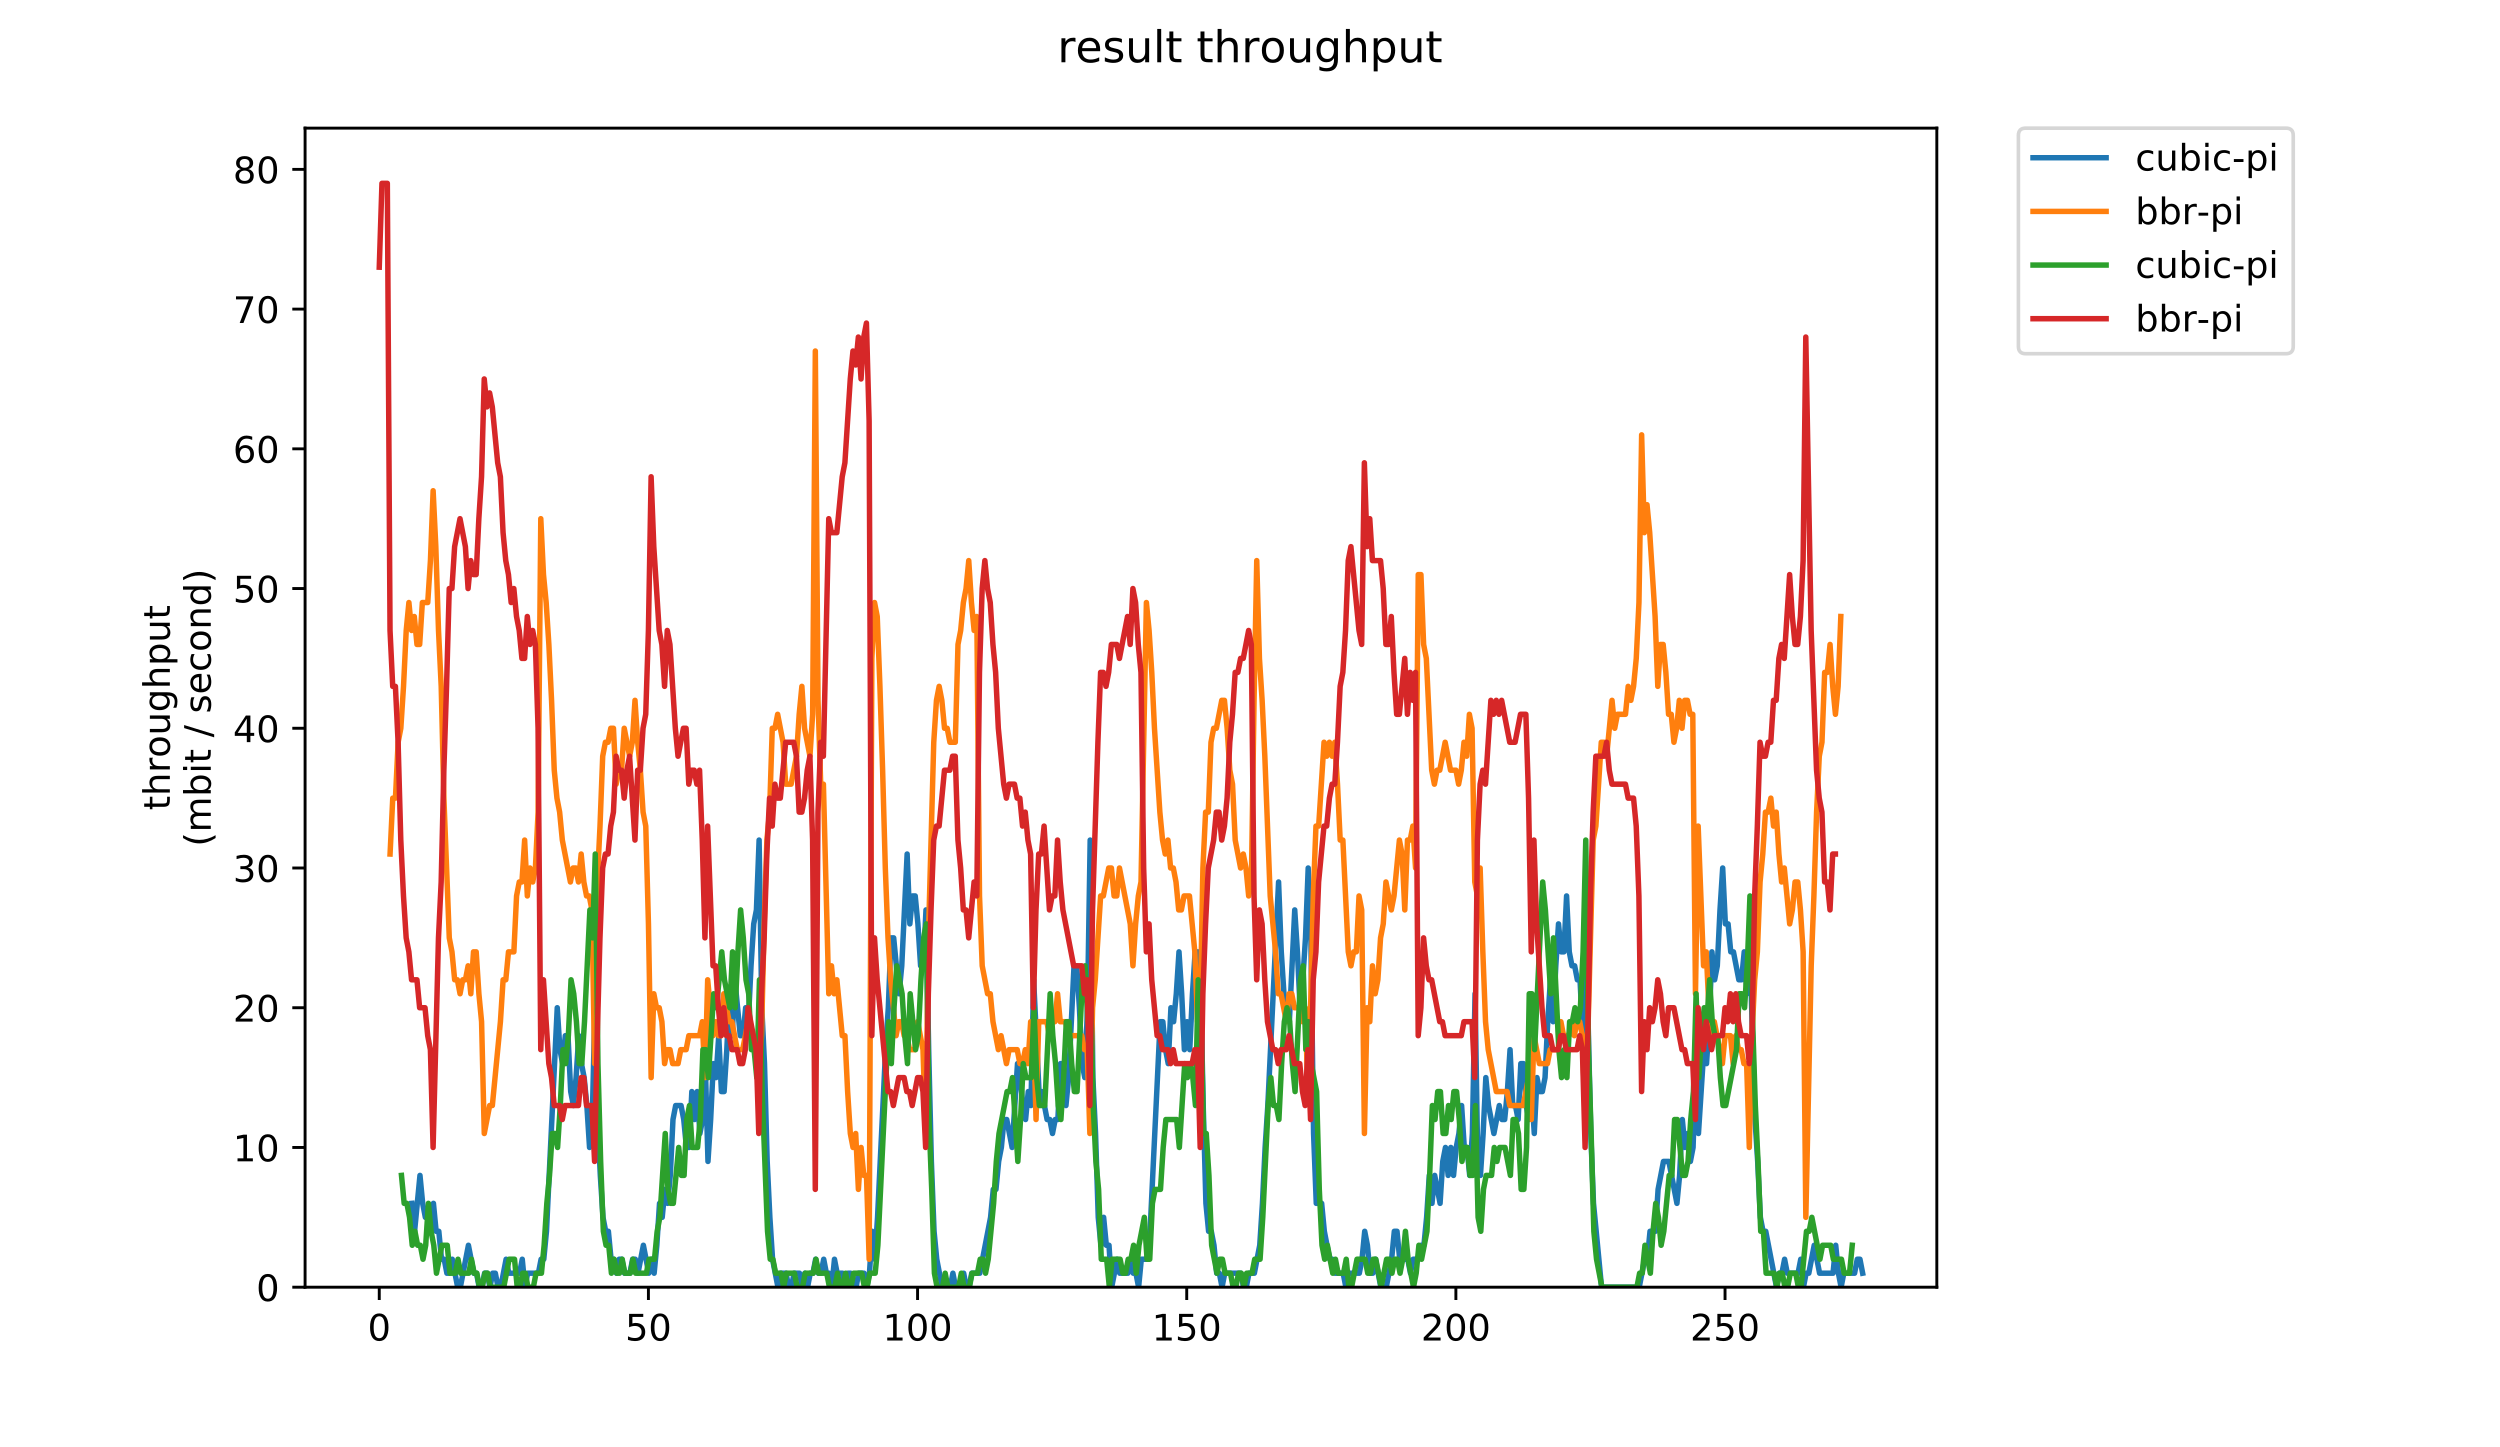<?xml version="1.0" encoding="utf-8" standalone="no"?>
<!DOCTYPE svg PUBLIC "-//W3C//DTD SVG 1.1//EN"
  "http://www.w3.org/Graphics/SVG/1.1/DTD/svg11.dtd">
<!-- Created with matplotlib (https://matplotlib.org/) -->
<svg height="396pt" version="1.1" viewBox="0 0 684 396" width="684pt" xmlns="http://www.w3.org/2000/svg" xmlns:xlink="http://www.w3.org/1999/xlink">
 <defs>
  <style type="text/css">
*{stroke-linecap:butt;stroke-linejoin:round;}
  </style>
 </defs>
 <g id="figure_1">
  <g id="patch_1">
   <path d="M 0 396 
L 684 396 
L 684 0 
L 0 0 
z
" style="fill:#ffffff;"/>
  </g>
  <g id="axes_1">
   <g id="patch_2">
    <path d="M 83.472 352.174 
L 529.913 352.174 
L 529.913 35.062 
L 83.472 35.062 
z
" style="fill:#ffffff;"/>
   </g>
   <g id="matplotlib.axis_1">
    <g id="xtick_1">
     <g id="line2d_1">
      <defs>
       <path d="M 0 0 
L 0 3.5 
" id="me13849724e" style="stroke:#000000;stroke-width:0.8;"/>
      </defs>
      <g>
       <use style="stroke:#000000;stroke-width:0.8;" x="103.765" xlink:href="#me13849724e" y="352.174"/>
      </g>
     </g>
     <g id="text_1">
      <!-- 0 -->
      <defs>
       <path d="M 31.781 66.406 
Q 24.172 66.406 20.328 58.906 
Q 16.5 51.422 16.5 36.375 
Q 16.5 21.391 20.328 13.891 
Q 24.172 6.391 31.781 6.391 
Q 39.453 6.391 43.281 13.891 
Q 47.125 21.391 47.125 36.375 
Q 47.125 51.422 43.281 58.906 
Q 39.453 66.406 31.781 66.406 
z
M 31.781 74.219 
Q 44.047 74.219 50.516 64.516 
Q 56.984 54.828 56.984 36.375 
Q 56.984 17.969 50.516 8.266 
Q 44.047 -1.422 31.781 -1.422 
Q 19.531 -1.422 13.062 8.266 
Q 6.594 17.969 6.594 36.375 
Q 6.594 54.828 13.062 64.516 
Q 19.531 74.219 31.781 74.219 
z
" id="DejaVuSans-48"/>
      </defs>
      <g transform="translate(100.584 366.773)scale(0.1 -0.1)">
       <use xlink:href="#DejaVuSans-48"/>
      </g>
     </g>
    </g>
    <g id="xtick_2">
     <g id="line2d_2">
      <g>
       <use style="stroke:#000000;stroke-width:0.8;" x="177.406" xlink:href="#me13849724e" y="352.174"/>
      </g>
     </g>
     <g id="text_2">
      <!-- 50 -->
      <defs>
       <path d="M 10.797 72.906 
L 49.516 72.906 
L 49.516 64.594 
L 19.828 64.594 
L 19.828 46.734 
Q 21.969 47.469 24.109 47.828 
Q 26.266 48.188 28.422 48.188 
Q 40.625 48.188 47.75 41.5 
Q 54.891 34.812 54.891 23.391 
Q 54.891 11.625 47.562 5.094 
Q 40.234 -1.422 26.906 -1.422 
Q 22.312 -1.422 17.547 -0.641 
Q 12.797 0.141 7.719 1.703 
L 7.719 11.625 
Q 12.109 9.234 16.797 8.062 
Q 21.484 6.891 26.703 6.891 
Q 35.156 6.891 40.078 11.328 
Q 45.016 15.766 45.016 23.391 
Q 45.016 31 40.078 35.438 
Q 35.156 39.891 26.703 39.891 
Q 22.75 39.891 18.812 39.016 
Q 14.891 38.141 10.797 36.281 
z
" id="DejaVuSans-53"/>
      </defs>
      <g transform="translate(171.044 366.773)scale(0.1 -0.1)">
       <use xlink:href="#DejaVuSans-53"/>
       <use x="63.623" xlink:href="#DejaVuSans-48"/>
      </g>
     </g>
    </g>
    <g id="xtick_3">
     <g id="line2d_3">
      <g>
       <use style="stroke:#000000;stroke-width:0.8;" x="251.047" xlink:href="#me13849724e" y="352.174"/>
      </g>
     </g>
     <g id="text_3">
      <!-- 100 -->
      <defs>
       <path d="M 12.406 8.297 
L 28.516 8.297 
L 28.516 63.922 
L 10.984 60.406 
L 10.984 69.391 
L 28.422 72.906 
L 38.281 72.906 
L 38.281 8.297 
L 54.391 8.297 
L 54.391 0 
L 12.406 0 
z
" id="DejaVuSans-49"/>
      </defs>
      <g transform="translate(241.504 366.773)scale(0.1 -0.1)">
       <use xlink:href="#DejaVuSans-49"/>
       <use x="63.623" xlink:href="#DejaVuSans-48"/>
       <use x="127.246" xlink:href="#DejaVuSans-48"/>
      </g>
     </g>
    </g>
    <g id="xtick_4">
     <g id="line2d_4">
      <g>
       <use style="stroke:#000000;stroke-width:0.8;" x="324.688" xlink:href="#me13849724e" y="352.174"/>
      </g>
     </g>
     <g id="text_4">
      <!-- 150 -->
      <g transform="translate(315.145 366.773)scale(0.1 -0.1)">
       <use xlink:href="#DejaVuSans-49"/>
       <use x="63.623" xlink:href="#DejaVuSans-53"/>
       <use x="127.246" xlink:href="#DejaVuSans-48"/>
      </g>
     </g>
    </g>
    <g id="xtick_5">
     <g id="line2d_5">
      <g>
       <use style="stroke:#000000;stroke-width:0.8;" x="398.329" xlink:href="#me13849724e" y="352.174"/>
      </g>
     </g>
     <g id="text_5">
      <!-- 200 -->
      <defs>
       <path d="M 19.188 8.297 
L 53.609 8.297 
L 53.609 0 
L 7.328 0 
L 7.328 8.297 
Q 12.938 14.109 22.625 23.891 
Q 32.328 33.688 34.812 36.531 
Q 39.547 41.844 41.422 45.531 
Q 43.312 49.219 43.312 52.781 
Q 43.312 58.594 39.234 62.25 
Q 35.156 65.922 28.609 65.922 
Q 23.969 65.922 18.812 64.312 
Q 13.672 62.703 7.812 59.422 
L 7.812 69.391 
Q 13.766 71.781 18.938 73 
Q 24.125 74.219 28.422 74.219 
Q 39.75 74.219 46.484 68.547 
Q 53.219 62.891 53.219 53.422 
Q 53.219 48.922 51.531 44.891 
Q 49.859 40.875 45.406 35.406 
Q 44.188 33.984 37.641 27.219 
Q 31.109 20.453 19.188 8.297 
z
" id="DejaVuSans-50"/>
      </defs>
      <g transform="translate(388.786 366.773)scale(0.1 -0.1)">
       <use xlink:href="#DejaVuSans-50"/>
       <use x="63.623" xlink:href="#DejaVuSans-48"/>
       <use x="127.246" xlink:href="#DejaVuSans-48"/>
      </g>
     </g>
    </g>
    <g id="xtick_6">
     <g id="line2d_6">
      <g>
       <use style="stroke:#000000;stroke-width:0.8;" x="471.97" xlink:href="#me13849724e" y="352.174"/>
      </g>
     </g>
     <g id="text_6">
      <!-- 250 -->
      <g transform="translate(462.427 366.773)scale(0.1 -0.1)">
       <use xlink:href="#DejaVuSans-50"/>
       <use x="63.623" xlink:href="#DejaVuSans-53"/>
       <use x="127.246" xlink:href="#DejaVuSans-48"/>
      </g>
     </g>
    </g>
   </g>
   <g id="matplotlib.axis_2">
    <g id="ytick_1">
     <g id="line2d_7">
      <defs>
       <path d="M 0 0 
L -3.5 0 
" id="md9b25d34d6" style="stroke:#000000;stroke-width:0.8;"/>
      </defs>
      <g>
       <use style="stroke:#000000;stroke-width:0.8;" x="83.472" xlink:href="#md9b25d34d6" y="352.174"/>
      </g>
     </g>
     <g id="text_7">
      <!-- 0 -->
      <g transform="translate(70.11 355.973)scale(0.1 -0.1)">
       <use xlink:href="#DejaVuSans-48"/>
      </g>
     </g>
    </g>
    <g id="ytick_2">
     <g id="line2d_8">
      <g>
       <use style="stroke:#000000;stroke-width:0.8;" x="83.472" xlink:href="#md9b25d34d6" y="313.945"/>
      </g>
     </g>
     <g id="text_8">
      <!-- 10 -->
      <g transform="translate(63.747 317.744)scale(0.1 -0.1)">
       <use xlink:href="#DejaVuSans-49"/>
       <use x="63.623" xlink:href="#DejaVuSans-48"/>
      </g>
     </g>
    </g>
    <g id="ytick_3">
     <g id="line2d_9">
      <g>
       <use style="stroke:#000000;stroke-width:0.8;" x="83.472" xlink:href="#md9b25d34d6" y="275.716"/>
      </g>
     </g>
     <g id="text_9">
      <!-- 20 -->
      <g transform="translate(63.747 279.515)scale(0.1 -0.1)">
       <use xlink:href="#DejaVuSans-50"/>
       <use x="63.623" xlink:href="#DejaVuSans-48"/>
      </g>
     </g>
    </g>
    <g id="ytick_4">
     <g id="line2d_10">
      <g>
       <use style="stroke:#000000;stroke-width:0.8;" x="83.472" xlink:href="#md9b25d34d6" y="237.486"/>
      </g>
     </g>
     <g id="text_10">
      <!-- 30 -->
      <defs>
       <path d="M 40.578 39.312 
Q 47.656 37.797 51.625 33 
Q 55.609 28.219 55.609 21.188 
Q 55.609 10.406 48.188 4.484 
Q 40.766 -1.422 27.094 -1.422 
Q 22.516 -1.422 17.656 -0.516 
Q 12.797 0.391 7.625 2.203 
L 7.625 11.719 
Q 11.719 9.328 16.594 8.109 
Q 21.484 6.891 26.812 6.891 
Q 36.078 6.891 40.938 10.547 
Q 45.797 14.203 45.797 21.188 
Q 45.797 27.641 41.281 31.266 
Q 36.766 34.906 28.719 34.906 
L 20.219 34.906 
L 20.219 43.016 
L 29.109 43.016 
Q 36.375 43.016 40.234 45.922 
Q 44.094 48.828 44.094 54.297 
Q 44.094 59.906 40.109 62.906 
Q 36.141 65.922 28.719 65.922 
Q 24.656 65.922 20.016 65.031 
Q 15.375 64.156 9.812 62.312 
L 9.812 71.094 
Q 15.438 72.656 20.344 73.438 
Q 25.25 74.219 29.594 74.219 
Q 40.828 74.219 47.359 69.109 
Q 53.906 64.016 53.906 55.328 
Q 53.906 49.266 50.438 45.094 
Q 46.969 40.922 40.578 39.312 
z
" id="DejaVuSans-51"/>
      </defs>
      <g transform="translate(63.747 241.286)scale(0.1 -0.1)">
       <use xlink:href="#DejaVuSans-51"/>
       <use x="63.623" xlink:href="#DejaVuSans-48"/>
      </g>
     </g>
    </g>
    <g id="ytick_5">
     <g id="line2d_11">
      <g>
       <use style="stroke:#000000;stroke-width:0.8;" x="83.472" xlink:href="#md9b25d34d6" y="199.257"/>
      </g>
     </g>
     <g id="text_11">
      <!-- 40 -->
      <defs>
       <path d="M 37.797 64.312 
L 12.891 25.391 
L 37.797 25.391 
z
M 35.203 72.906 
L 47.609 72.906 
L 47.609 25.391 
L 58.016 25.391 
L 58.016 17.188 
L 47.609 17.188 
L 47.609 0 
L 37.797 0 
L 37.797 17.188 
L 4.891 17.188 
L 4.891 26.703 
z
" id="DejaVuSans-52"/>
      </defs>
      <g transform="translate(63.747 203.056)scale(0.1 -0.1)">
       <use xlink:href="#DejaVuSans-52"/>
       <use x="63.623" xlink:href="#DejaVuSans-48"/>
      </g>
     </g>
    </g>
    <g id="ytick_6">
     <g id="line2d_12">
      <g>
       <use style="stroke:#000000;stroke-width:0.8;" x="83.472" xlink:href="#md9b25d34d6" y="161.028"/>
      </g>
     </g>
     <g id="text_12">
      <!-- 50 -->
      <g transform="translate(63.747 164.827)scale(0.1 -0.1)">
       <use xlink:href="#DejaVuSans-53"/>
       <use x="63.623" xlink:href="#DejaVuSans-48"/>
      </g>
     </g>
    </g>
    <g id="ytick_7">
     <g id="line2d_13">
      <g>
       <use style="stroke:#000000;stroke-width:0.8;" x="83.472" xlink:href="#md9b25d34d6" y="122.799"/>
      </g>
     </g>
     <g id="text_13">
      <!-- 60 -->
      <defs>
       <path d="M 33.016 40.375 
Q 26.375 40.375 22.484 35.828 
Q 18.609 31.297 18.609 23.391 
Q 18.609 15.531 22.484 10.953 
Q 26.375 6.391 33.016 6.391 
Q 39.656 6.391 43.531 10.953 
Q 47.406 15.531 47.406 23.391 
Q 47.406 31.297 43.531 35.828 
Q 39.656 40.375 33.016 40.375 
z
M 52.594 71.297 
L 52.594 62.312 
Q 48.875 64.062 45.094 64.984 
Q 41.312 65.922 37.594 65.922 
Q 27.828 65.922 22.672 59.328 
Q 17.531 52.734 16.797 39.406 
Q 19.672 43.656 24.016 45.922 
Q 28.375 48.188 33.594 48.188 
Q 44.578 48.188 50.953 41.516 
Q 57.328 34.859 57.328 23.391 
Q 57.328 12.156 50.688 5.359 
Q 44.047 -1.422 33.016 -1.422 
Q 20.359 -1.422 13.672 8.266 
Q 6.984 17.969 6.984 36.375 
Q 6.984 53.656 15.188 63.938 
Q 23.391 74.219 37.203 74.219 
Q 40.922 74.219 44.703 73.484 
Q 48.484 72.75 52.594 71.297 
z
" id="DejaVuSans-54"/>
      </defs>
      <g transform="translate(63.747 126.598)scale(0.1 -0.1)">
       <use xlink:href="#DejaVuSans-54"/>
       <use x="63.623" xlink:href="#DejaVuSans-48"/>
      </g>
     </g>
    </g>
    <g id="ytick_8">
     <g id="line2d_14">
      <g>
       <use style="stroke:#000000;stroke-width:0.8;" x="83.472" xlink:href="#md9b25d34d6" y="84.569"/>
      </g>
     </g>
     <g id="text_14">
      <!-- 70 -->
      <defs>
       <path d="M 8.203 72.906 
L 55.078 72.906 
L 55.078 68.703 
L 28.609 0 
L 18.312 0 
L 43.219 64.594 
L 8.203 64.594 
z
" id="DejaVuSans-55"/>
      </defs>
      <g transform="translate(63.747 88.369)scale(0.1 -0.1)">
       <use xlink:href="#DejaVuSans-55"/>
       <use x="63.623" xlink:href="#DejaVuSans-48"/>
      </g>
     </g>
    </g>
    <g id="ytick_9">
     <g id="line2d_15">
      <g>
       <use style="stroke:#000000;stroke-width:0.8;" x="83.472" xlink:href="#md9b25d34d6" y="46.34"/>
      </g>
     </g>
     <g id="text_15">
      <!-- 80 -->
      <defs>
       <path d="M 31.781 34.625 
Q 24.75 34.625 20.719 30.859 
Q 16.703 27.094 16.703 20.516 
Q 16.703 13.922 20.719 10.156 
Q 24.75 6.391 31.781 6.391 
Q 38.812 6.391 42.859 10.172 
Q 46.922 13.969 46.922 20.516 
Q 46.922 27.094 42.891 30.859 
Q 38.875 34.625 31.781 34.625 
z
M 21.922 38.812 
Q 15.578 40.375 12.031 44.719 
Q 8.5 49.078 8.5 55.328 
Q 8.5 64.062 14.719 69.141 
Q 20.953 74.219 31.781 74.219 
Q 42.672 74.219 48.875 69.141 
Q 55.078 64.062 55.078 55.328 
Q 55.078 49.078 51.531 44.719 
Q 48 40.375 41.703 38.812 
Q 48.828 37.156 52.797 32.312 
Q 56.781 27.484 56.781 20.516 
Q 56.781 9.906 50.312 4.234 
Q 43.844 -1.422 31.781 -1.422 
Q 19.734 -1.422 13.25 4.234 
Q 6.781 9.906 6.781 20.516 
Q 6.781 27.484 10.781 32.312 
Q 14.797 37.156 21.922 38.812 
z
M 18.312 54.391 
Q 18.312 48.734 21.844 45.562 
Q 25.391 42.391 31.781 42.391 
Q 38.141 42.391 41.719 45.562 
Q 45.312 48.734 45.312 54.391 
Q 45.312 60.062 41.719 63.234 
Q 38.141 66.406 31.781 66.406 
Q 25.391 66.406 21.844 63.234 
Q 18.312 60.062 18.312 54.391 
z
" id="DejaVuSans-56"/>
      </defs>
      <g transform="translate(63.747 50.139)scale(0.1 -0.1)">
       <use xlink:href="#DejaVuSans-56"/>
       <use x="63.623" xlink:href="#DejaVuSans-48"/>
      </g>
     </g>
    </g>
    <g id="text_16">
     <!-- throughput -->
     <defs>
      <path d="M 18.312 70.219 
L 18.312 54.688 
L 36.812 54.688 
L 36.812 47.703 
L 18.312 47.703 
L 18.312 18.016 
Q 18.312 11.328 20.141 9.422 
Q 21.969 7.516 27.594 7.516 
L 36.812 7.516 
L 36.812 0 
L 27.594 0 
Q 17.188 0 13.234 3.875 
Q 9.281 7.766 9.281 18.016 
L 9.281 47.703 
L 2.688 47.703 
L 2.688 54.688 
L 9.281 54.688 
L 9.281 70.219 
z
" id="DejaVuSans-116"/>
      <path d="M 54.891 33.016 
L 54.891 0 
L 45.906 0 
L 45.906 32.719 
Q 45.906 40.484 42.875 44.328 
Q 39.844 48.188 33.797 48.188 
Q 26.516 48.188 22.312 43.547 
Q 18.109 38.922 18.109 30.906 
L 18.109 0 
L 9.078 0 
L 9.078 75.984 
L 18.109 75.984 
L 18.109 46.188 
Q 21.344 51.125 25.703 53.562 
Q 30.078 56 35.797 56 
Q 45.219 56 50.047 50.172 
Q 54.891 44.344 54.891 33.016 
z
" id="DejaVuSans-104"/>
      <path d="M 41.109 46.297 
Q 39.594 47.172 37.812 47.578 
Q 36.031 48 33.891 48 
Q 26.266 48 22.188 43.047 
Q 18.109 38.094 18.109 28.812 
L 18.109 0 
L 9.078 0 
L 9.078 54.688 
L 18.109 54.688 
L 18.109 46.188 
Q 20.953 51.172 25.484 53.578 
Q 30.031 56 36.531 56 
Q 37.453 56 38.578 55.875 
Q 39.703 55.766 41.062 55.516 
z
" id="DejaVuSans-114"/>
      <path d="M 30.609 48.391 
Q 23.391 48.391 19.188 42.75 
Q 14.984 37.109 14.984 27.297 
Q 14.984 17.484 19.156 11.844 
Q 23.344 6.203 30.609 6.203 
Q 37.797 6.203 41.984 11.859 
Q 46.188 17.531 46.188 27.297 
Q 46.188 37.016 41.984 42.703 
Q 37.797 48.391 30.609 48.391 
z
M 30.609 56 
Q 42.328 56 49.016 48.375 
Q 55.719 40.766 55.719 27.297 
Q 55.719 13.875 49.016 6.219 
Q 42.328 -1.422 30.609 -1.422 
Q 18.844 -1.422 12.172 6.219 
Q 5.516 13.875 5.516 27.297 
Q 5.516 40.766 12.172 48.375 
Q 18.844 56 30.609 56 
z
" id="DejaVuSans-111"/>
      <path d="M 8.5 21.578 
L 8.5 54.688 
L 17.484 54.688 
L 17.484 21.922 
Q 17.484 14.156 20.5 10.266 
Q 23.531 6.391 29.594 6.391 
Q 36.859 6.391 41.078 11.031 
Q 45.312 15.672 45.312 23.688 
L 45.312 54.688 
L 54.297 54.688 
L 54.297 0 
L 45.312 0 
L 45.312 8.406 
Q 42.047 3.422 37.719 1 
Q 33.406 -1.422 27.688 -1.422 
Q 18.266 -1.422 13.375 4.438 
Q 8.5 10.297 8.5 21.578 
z
M 31.109 56 
z
" id="DejaVuSans-117"/>
      <path d="M 45.406 27.984 
Q 45.406 37.75 41.375 43.109 
Q 37.359 48.484 30.078 48.484 
Q 22.859 48.484 18.828 43.109 
Q 14.797 37.75 14.797 27.984 
Q 14.797 18.266 18.828 12.891 
Q 22.859 7.516 30.078 7.516 
Q 37.359 7.516 41.375 12.891 
Q 45.406 18.266 45.406 27.984 
z
M 54.391 6.781 
Q 54.391 -7.172 48.188 -13.984 
Q 42 -20.797 29.203 -20.797 
Q 24.469 -20.797 20.266 -20.094 
Q 16.062 -19.391 12.109 -17.922 
L 12.109 -9.188 
Q 16.062 -11.328 19.922 -12.344 
Q 23.781 -13.375 27.781 -13.375 
Q 36.625 -13.375 41.016 -8.766 
Q 45.406 -4.156 45.406 5.172 
L 45.406 9.625 
Q 42.625 4.781 38.281 2.391 
Q 33.938 0 27.875 0 
Q 17.828 0 11.672 7.656 
Q 5.516 15.328 5.516 27.984 
Q 5.516 40.672 11.672 48.328 
Q 17.828 56 27.875 56 
Q 33.938 56 38.281 53.609 
Q 42.625 51.219 45.406 46.391 
L 45.406 54.688 
L 54.391 54.688 
z
" id="DejaVuSans-103"/>
      <path d="M 18.109 8.203 
L 18.109 -20.797 
L 9.078 -20.797 
L 9.078 54.688 
L 18.109 54.688 
L 18.109 46.391 
Q 20.953 51.266 25.266 53.625 
Q 29.594 56 35.594 56 
Q 45.562 56 51.781 48.094 
Q 58.016 40.188 58.016 27.297 
Q 58.016 14.406 51.781 6.484 
Q 45.562 -1.422 35.594 -1.422 
Q 29.594 -1.422 25.266 0.953 
Q 20.953 3.328 18.109 8.203 
z
M 48.688 27.297 
Q 48.688 37.203 44.609 42.844 
Q 40.531 48.484 33.406 48.484 
Q 26.266 48.484 22.188 42.844 
Q 18.109 37.203 18.109 27.297 
Q 18.109 17.391 22.188 11.75 
Q 26.266 6.109 33.406 6.109 
Q 40.531 6.109 44.609 11.75 
Q 48.688 17.391 48.688 27.297 
z
" id="DejaVuSans-112"/>
     </defs>
     <g transform="translate(46.47 221.675)rotate(-90)scale(0.1 -0.1)">
      <use xlink:href="#DejaVuSans-116"/>
      <use x="39.209" xlink:href="#DejaVuSans-104"/>
      <use x="102.588" xlink:href="#DejaVuSans-114"/>
      <use x="143.67" xlink:href="#DejaVuSans-111"/>
      <use x="204.852" xlink:href="#DejaVuSans-117"/>
      <use x="268.23" xlink:href="#DejaVuSans-103"/>
      <use x="331.707" xlink:href="#DejaVuSans-104"/>
      <use x="395.086" xlink:href="#DejaVuSans-112"/>
      <use x="458.562" xlink:href="#DejaVuSans-117"/>
      <use x="521.941" xlink:href="#DejaVuSans-116"/>
     </g>
     <!-- (mbit / second) -->
     <defs>
      <path d="M 31 75.875 
Q 24.469 64.656 21.281 53.656 
Q 18.109 42.672 18.109 31.391 
Q 18.109 20.125 21.312 9.062 
Q 24.516 -2 31 -13.188 
L 23.188 -13.188 
Q 15.875 -1.703 12.234 9.375 
Q 8.594 20.453 8.594 31.391 
Q 8.594 42.281 12.203 53.312 
Q 15.828 64.359 23.188 75.875 
z
" id="DejaVuSans-40"/>
      <path d="M 52 44.188 
Q 55.375 50.25 60.062 53.125 
Q 64.75 56 71.094 56 
Q 79.641 56 84.281 50.016 
Q 88.922 44.047 88.922 33.016 
L 88.922 0 
L 79.891 0 
L 79.891 32.719 
Q 79.891 40.578 77.094 44.375 
Q 74.312 48.188 68.609 48.188 
Q 61.625 48.188 57.562 43.547 
Q 53.516 38.922 53.516 30.906 
L 53.516 0 
L 44.484 0 
L 44.484 32.719 
Q 44.484 40.625 41.703 44.406 
Q 38.922 48.188 33.109 48.188 
Q 26.219 48.188 22.156 43.531 
Q 18.109 38.875 18.109 30.906 
L 18.109 0 
L 9.078 0 
L 9.078 54.688 
L 18.109 54.688 
L 18.109 46.188 
Q 21.188 51.219 25.484 53.609 
Q 29.781 56 35.688 56 
Q 41.656 56 45.828 52.969 
Q 50 49.953 52 44.188 
z
" id="DejaVuSans-109"/>
      <path d="M 48.688 27.297 
Q 48.688 37.203 44.609 42.844 
Q 40.531 48.484 33.406 48.484 
Q 26.266 48.484 22.188 42.844 
Q 18.109 37.203 18.109 27.297 
Q 18.109 17.391 22.188 11.75 
Q 26.266 6.109 33.406 6.109 
Q 40.531 6.109 44.609 11.75 
Q 48.688 17.391 48.688 27.297 
z
M 18.109 46.391 
Q 20.953 51.266 25.266 53.625 
Q 29.594 56 35.594 56 
Q 45.562 56 51.781 48.094 
Q 58.016 40.188 58.016 27.297 
Q 58.016 14.406 51.781 6.484 
Q 45.562 -1.422 35.594 -1.422 
Q 29.594 -1.422 25.266 0.953 
Q 20.953 3.328 18.109 8.203 
L 18.109 0 
L 9.078 0 
L 9.078 75.984 
L 18.109 75.984 
z
" id="DejaVuSans-98"/>
      <path d="M 9.422 54.688 
L 18.406 54.688 
L 18.406 0 
L 9.422 0 
z
M 9.422 75.984 
L 18.406 75.984 
L 18.406 64.594 
L 9.422 64.594 
z
" id="DejaVuSans-105"/>
      <path id="DejaVuSans-32"/>
      <path d="M 25.391 72.906 
L 33.688 72.906 
L 8.297 -9.281 
L 0 -9.281 
z
" id="DejaVuSans-47"/>
      <path d="M 44.281 53.078 
L 44.281 44.578 
Q 40.484 46.531 36.375 47.5 
Q 32.281 48.484 27.875 48.484 
Q 21.188 48.484 17.844 46.438 
Q 14.5 44.391 14.5 40.281 
Q 14.5 37.156 16.891 35.375 
Q 19.281 33.594 26.516 31.984 
L 29.594 31.297 
Q 39.156 29.25 43.188 25.516 
Q 47.219 21.781 47.219 15.094 
Q 47.219 7.469 41.188 3.016 
Q 35.156 -1.422 24.609 -1.422 
Q 20.219 -1.422 15.453 -0.562 
Q 10.688 0.297 5.422 2 
L 5.422 11.281 
Q 10.406 8.688 15.234 7.391 
Q 20.062 6.109 24.812 6.109 
Q 31.156 6.109 34.562 8.281 
Q 37.984 10.453 37.984 14.406 
Q 37.984 18.062 35.516 20.016 
Q 33.062 21.969 24.703 23.781 
L 21.578 24.516 
Q 13.234 26.266 9.516 29.906 
Q 5.812 33.547 5.812 39.891 
Q 5.812 47.609 11.281 51.797 
Q 16.75 56 26.812 56 
Q 31.781 56 36.172 55.266 
Q 40.578 54.547 44.281 53.078 
z
" id="DejaVuSans-115"/>
      <path d="M 56.203 29.594 
L 56.203 25.203 
L 14.891 25.203 
Q 15.484 15.922 20.484 11.062 
Q 25.484 6.203 34.422 6.203 
Q 39.594 6.203 44.453 7.469 
Q 49.312 8.734 54.109 11.281 
L 54.109 2.781 
Q 49.266 0.734 44.188 -0.344 
Q 39.109 -1.422 33.891 -1.422 
Q 20.797 -1.422 13.156 6.188 
Q 5.516 13.812 5.516 26.812 
Q 5.516 40.234 12.766 48.109 
Q 20.016 56 32.328 56 
Q 43.359 56 49.781 48.891 
Q 56.203 41.797 56.203 29.594 
z
M 47.219 32.234 
Q 47.125 39.594 43.094 43.984 
Q 39.062 48.391 32.422 48.391 
Q 24.906 48.391 20.391 44.141 
Q 15.875 39.891 15.188 32.172 
z
" id="DejaVuSans-101"/>
      <path d="M 48.781 52.594 
L 48.781 44.188 
Q 44.969 46.297 41.141 47.344 
Q 37.312 48.391 33.406 48.391 
Q 24.656 48.391 19.812 42.844 
Q 14.984 37.312 14.984 27.297 
Q 14.984 17.281 19.812 11.734 
Q 24.656 6.203 33.406 6.203 
Q 37.312 6.203 41.141 7.25 
Q 44.969 8.297 48.781 10.406 
L 48.781 2.094 
Q 45.016 0.344 40.984 -0.531 
Q 36.969 -1.422 32.422 -1.422 
Q 20.062 -1.422 12.781 6.344 
Q 5.516 14.109 5.516 27.297 
Q 5.516 40.672 12.859 48.328 
Q 20.219 56 33.016 56 
Q 37.156 56 41.109 55.141 
Q 45.062 54.297 48.781 52.594 
z
" id="DejaVuSans-99"/>
      <path d="M 54.891 33.016 
L 54.891 0 
L 45.906 0 
L 45.906 32.719 
Q 45.906 40.484 42.875 44.328 
Q 39.844 48.188 33.797 48.188 
Q 26.516 48.188 22.312 43.547 
Q 18.109 38.922 18.109 30.906 
L 18.109 0 
L 9.078 0 
L 9.078 54.688 
L 18.109 54.688 
L 18.109 46.188 
Q 21.344 51.125 25.703 53.562 
Q 30.078 56 35.797 56 
Q 45.219 56 50.047 50.172 
Q 54.891 44.344 54.891 33.016 
z
" id="DejaVuSans-110"/>
      <path d="M 45.406 46.391 
L 45.406 75.984 
L 54.391 75.984 
L 54.391 0 
L 45.406 0 
L 45.406 8.203 
Q 42.578 3.328 38.25 0.953 
Q 33.938 -1.422 27.875 -1.422 
Q 17.969 -1.422 11.734 6.484 
Q 5.516 14.406 5.516 27.297 
Q 5.516 40.188 11.734 48.094 
Q 17.969 56 27.875 56 
Q 33.938 56 38.25 53.625 
Q 42.578 51.266 45.406 46.391 
z
M 14.797 27.297 
Q 14.797 17.391 18.875 11.75 
Q 22.953 6.109 30.078 6.109 
Q 37.203 6.109 41.297 11.75 
Q 45.406 17.391 45.406 27.297 
Q 45.406 37.203 41.297 42.844 
Q 37.203 48.484 30.078 48.484 
Q 22.953 48.484 18.875 42.844 
Q 14.797 37.203 14.797 27.297 
z
" id="DejaVuSans-100"/>
      <path d="M 8.016 75.875 
L 15.828 75.875 
Q 23.141 64.359 26.781 53.312 
Q 30.422 42.281 30.422 31.391 
Q 30.422 20.453 26.781 9.375 
Q 23.141 -1.703 15.828 -13.188 
L 8.016 -13.188 
Q 14.5 -2 17.703 9.062 
Q 20.906 20.125 20.906 31.391 
Q 20.906 42.672 17.703 53.656 
Q 14.5 64.656 8.016 75.875 
z
" id="DejaVuSans-41"/>
     </defs>
     <g transform="translate(57.668 231.609)rotate(-90)scale(0.1 -0.1)">
      <use xlink:href="#DejaVuSans-40"/>
      <use x="39.014" xlink:href="#DejaVuSans-109"/>
      <use x="136.426" xlink:href="#DejaVuSans-98"/>
      <use x="199.902" xlink:href="#DejaVuSans-105"/>
      <use x="227.686" xlink:href="#DejaVuSans-116"/>
      <use x="266.895" xlink:href="#DejaVuSans-32"/>
      <use x="298.682" xlink:href="#DejaVuSans-47"/>
      <use x="332.373" xlink:href="#DejaVuSans-32"/>
      <use x="364.16" xlink:href="#DejaVuSans-115"/>
      <use x="416.26" xlink:href="#DejaVuSans-101"/>
      <use x="477.783" xlink:href="#DejaVuSans-99"/>
      <use x="532.764" xlink:href="#DejaVuSans-111"/>
      <use x="593.945" xlink:href="#DejaVuSans-110"/>
      <use x="657.324" xlink:href="#DejaVuSans-100"/>
      <use x="720.801" xlink:href="#DejaVuSans-41"/>
     </g>
    </g>
   </g>
   <g id="line2d_16">
    <path clip-path="url(#pffd0fc3857)" d="M 112.695 329.237 
L 113.431 336.882 
L 114.904 321.591 
L 115.64 329.237 
L 116.377 333.06 
L 117.113 333.06 
L 117.85 336.882 
L 118.586 329.237 
L 119.323 336.882 
L 120.059 336.882 
L 120.795 344.528 
L 121.532 344.528 
L 122.268 348.351 
L 123.005 348.351 
L 123.741 344.528 
L 125.214 352.174 
L 125.95 352.174 
L 128.159 340.705 
L 129.632 348.351 
L 130.369 348.351 
L 131.105 352.174 
L 131.841 352.174 
L 132.578 348.351 
L 133.314 348.351 
L 134.051 352.174 
L 134.787 348.351 
L 135.524 348.351 
L 136.26 352.174 
L 136.996 352.174 
L 138.469 344.528 
L 139.206 348.351 
L 142.151 348.351 
L 142.888 344.528 
L 143.624 352.174 
L 144.36 348.351 
L 147.306 348.351 
L 148.043 344.528 
L 148.779 344.528 
L 149.515 336.882 
L 152.461 275.716 
L 153.197 287.184 
L 153.934 291.007 
L 154.67 283.362 
L 155.407 283.362 
L 156.143 298.653 
L 156.879 302.476 
L 157.616 294.83 
L 158.352 283.362 
L 159.089 291.007 
L 159.825 294.83 
L 160.562 302.476 
L 161.298 313.945 
L 162.034 306.299 
L 162.771 275.716 
L 163.507 306.299 
L 164.244 321.591 
L 164.98 333.06 
L 165.716 336.882 
L 166.453 336.882 
L 167.189 344.528 
L 167.926 344.528 
L 168.662 348.351 
L 169.398 344.528 
L 170.135 344.528 
L 170.871 348.351 
L 172.344 348.351 
L 173.08 344.528 
L 173.817 344.528 
L 174.553 348.351 
L 176.026 340.705 
L 177.499 348.351 
L 178.235 344.528 
L 178.972 348.351 
L 179.708 340.705 
L 180.445 329.237 
L 181.181 333.06 
L 181.917 325.414 
L 182.654 329.237 
L 183.39 321.591 
L 184.127 306.299 
L 184.863 302.476 
L 186.336 302.476 
L 187.072 306.299 
L 187.809 313.945 
L 188.545 313.945 
L 189.282 298.653 
L 190.018 306.299 
L 190.754 298.653 
L 191.491 310.122 
L 192.227 306.299 
L 192.964 291.007 
L 193.7 317.768 
L 194.436 306.299 
L 195.173 291.007 
L 195.909 294.83 
L 196.646 283.362 
L 197.382 298.653 
L 198.118 298.653 
L 198.855 287.184 
L 199.591 271.893 
L 200.328 283.362 
L 201.064 268.07 
L 202.537 283.362 
L 203.273 283.362 
L 204.01 275.716 
L 204.746 279.539 
L 205.483 264.247 
L 206.219 252.778 
L 206.955 248.955 
L 207.692 229.841 
L 208.428 275.716 
L 209.165 291.007 
L 209.901 317.768 
L 210.637 333.06 
L 211.374 344.528 
L 212.847 352.174 
L 213.583 348.351 
L 215.056 348.351 
L 215.792 352.174 
L 216.529 352.174 
L 217.265 348.351 
L 218.738 348.351 
L 219.474 352.174 
L 220.211 348.351 
L 220.947 352.174 
L 221.684 348.351 
L 222.42 348.351 
L 223.156 344.528 
L 223.893 348.351 
L 224.629 348.351 
L 225.366 344.528 
L 226.102 348.351 
L 226.838 348.351 
L 227.575 352.174 
L 228.311 344.528 
L 229.048 348.351 
L 230.521 348.351 
L 231.257 352.174 
L 231.993 348.351 
L 232.73 348.351 
L 233.466 352.174 
L 234.203 352.174 
L 234.939 348.351 
L 236.412 348.351 
L 237.148 352.174 
L 237.885 348.351 
L 238.621 336.882 
L 239.357 344.528 
L 240.094 333.06 
L 242.303 287.184 
L 243.04 275.716 
L 243.776 256.601 
L 244.512 256.601 
L 245.985 271.893 
L 246.722 264.247 
L 248.194 233.663 
L 248.931 252.778 
L 249.667 245.132 
L 250.404 245.132 
L 251.14 252.778 
L 251.876 264.247 
L 252.613 264.247 
L 253.349 248.955 
L 254.086 287.184 
L 254.822 317.768 
L 255.559 336.882 
L 256.295 344.528 
L 257.768 352.174 
L 259.977 352.174 
L 260.713 348.351 
L 261.45 352.174 
L 262.923 352.174 
L 263.659 348.351 
L 264.395 352.174 
L 265.132 352.174 
L 265.868 348.351 
L 268.077 348.351 
L 271.023 333.06 
L 271.76 325.414 
L 272.496 325.414 
L 273.232 317.768 
L 273.969 313.945 
L 274.705 306.299 
L 275.442 306.299 
L 276.914 313.945 
L 278.387 291.007 
L 279.124 294.83 
L 279.86 302.476 
L 280.596 306.299 
L 281.333 298.653 
L 282.069 302.476 
L 282.806 268.07 
L 284.279 298.653 
L 285.015 298.653 
L 286.488 306.299 
L 287.224 306.299 
L 287.961 310.122 
L 288.697 306.299 
L 289.433 306.299 
L 290.17 291.007 
L 290.906 291.007 
L 291.643 302.476 
L 292.379 294.83 
L 293.852 264.247 
L 294.588 264.247 
L 295.325 275.716 
L 296.061 291.007 
L 296.798 294.83 
L 297.534 275.716 
L 298.27 229.841 
L 299.007 294.83 
L 299.743 310.122 
L 300.48 333.06 
L 301.216 340.705 
L 301.952 333.06 
L 302.689 340.705 
L 303.425 340.705 
L 304.162 352.174 
L 305.634 344.528 
L 306.371 348.351 
L 308.58 348.351 
L 309.316 344.528 
L 310.053 348.351 
L 310.789 348.351 
L 311.526 352.174 
L 312.262 344.528 
L 313.735 344.528 
L 314.471 340.705 
L 317.417 279.539 
L 318.153 279.539 
L 318.89 287.184 
L 319.626 291.007 
L 320.363 275.716 
L 321.099 279.539 
L 321.835 271.893 
L 322.572 260.424 
L 323.308 271.893 
L 324.045 287.184 
L 324.781 279.539 
L 325.518 287.184 
L 326.254 271.893 
L 326.99 260.424 
L 327.727 260.424 
L 328.463 268.07 
L 329.2 302.476 
L 329.936 329.237 
L 330.672 336.882 
L 331.409 336.882 
L 332.145 340.705 
L 332.882 348.351 
L 333.618 348.351 
L 334.354 352.174 
L 335.091 348.351 
L 339.509 348.351 
L 340.246 352.174 
L 340.982 352.174 
L 341.719 348.351 
L 343.191 348.351 
L 344.664 340.705 
L 345.401 329.237 
L 346.137 313.945 
L 346.873 302.476 
L 349.819 241.309 
L 350.555 260.424 
L 351.292 271.893 
L 352.765 279.539 
L 354.238 248.955 
L 354.974 260.424 
L 355.71 275.716 
L 356.447 268.07 
L 357.183 256.601 
L 357.92 237.486 
L 358.656 256.601 
L 359.392 310.122 
L 360.129 329.237 
L 361.602 329.237 
L 362.338 336.882 
L 363.811 344.528 
L 364.547 344.528 
L 365.284 348.351 
L 367.493 348.351 
L 368.229 352.174 
L 368.966 348.351 
L 371.911 348.351 
L 372.648 344.528 
L 373.384 336.882 
L 374.121 340.705 
L 374.857 348.351 
L 375.593 348.351 
L 376.33 344.528 
L 377.803 352.174 
L 379.276 352.174 
L 380.748 344.528 
L 381.485 336.882 
L 382.221 336.882 
L 382.958 344.528 
L 385.167 344.528 
L 385.903 348.351 
L 386.64 344.528 
L 388.112 344.528 
L 388.849 340.705 
L 389.585 340.705 
L 390.322 333.06 
L 391.058 321.591 
L 391.794 329.237 
L 392.531 321.591 
L 394.004 329.237 
L 394.74 317.768 
L 395.477 313.945 
L 396.213 321.591 
L 396.949 313.945 
L 397.686 321.591 
L 398.422 313.945 
L 399.159 310.122 
L 399.895 302.476 
L 400.631 313.945 
L 401.368 313.945 
L 402.104 321.591 
L 402.841 310.122 
L 403.577 271.893 
L 404.313 317.768 
L 405.05 321.591 
L 405.786 310.122 
L 406.523 294.83 
L 407.259 302.476 
L 408.732 310.122 
L 410.205 302.476 
L 410.941 306.299 
L 411.678 306.299 
L 412.414 298.653 
L 413.15 287.184 
L 413.887 302.476 
L 414.623 302.476 
L 415.36 306.299 
L 416.096 291.007 
L 416.832 291.007 
L 417.569 302.476 
L 418.305 306.299 
L 419.042 298.653 
L 419.778 310.122 
L 420.515 294.83 
L 421.251 298.653 
L 421.987 298.653 
L 422.724 294.83 
L 423.46 279.539 
L 424.197 268.07 
L 424.933 279.539 
L 425.669 264.247 
L 426.406 252.778 
L 427.142 260.424 
L 427.879 260.424 
L 428.615 245.132 
L 429.351 260.424 
L 430.088 264.247 
L 430.824 264.247 
L 431.561 268.07 
L 432.297 268.07 
L 433.033 283.362 
L 433.77 256.601 
L 434.506 279.539 
L 435.243 310.122 
L 435.979 329.237 
L 438.188 352.174 
L 448.498 352.174 
L 449.971 344.528 
L 450.707 344.528 
L 451.444 336.882 
L 452.917 336.882 
L 453.653 325.414 
L 455.126 317.768 
L 456.599 317.768 
L 458.808 329.237 
L 459.544 321.591 
L 460.281 306.299 
L 461.017 313.945 
L 461.754 310.122 
L 462.49 317.768 
L 463.226 313.945 
L 463.963 291.007 
L 464.699 310.122 
L 466.172 287.184 
L 466.908 291.007 
L 467.645 279.539 
L 468.381 260.424 
L 469.118 268.07 
L 469.854 264.247 
L 470.59 248.955 
L 471.327 237.486 
L 472.063 252.778 
L 472.8 252.778 
L 473.536 260.424 
L 474.272 260.424 
L 475.745 268.07 
L 476.482 268.07 
L 477.218 260.424 
L 477.955 271.893 
L 478.691 256.601 
L 480.164 306.299 
L 480.9 317.768 
L 481.637 333.06 
L 482.373 336.882 
L 483.109 336.882 
L 486.055 352.174 
L 486.791 348.351 
L 487.528 348.351 
L 488.264 344.528 
L 489.001 348.351 
L 491.946 348.351 
L 492.683 344.528 
L 493.419 352.174 
L 494.156 348.351 
L 494.892 348.351 
L 496.365 340.705 
L 497.838 348.351 
L 501.52 348.351 
L 502.256 340.705 
L 502.993 348.351 
L 503.729 352.174 
L 504.465 348.351 
L 507.411 348.351 
L 508.147 344.528 
L 508.884 344.528 
L 509.62 348.351 
L 509.62 348.351 
" style="fill:none;stroke:#1f77b4;stroke-linecap:square;stroke-width:1.5;"/>
   </g>
   <g id="line2d_17">
    <path clip-path="url(#pffd0fc3857)" d="M 106.721 233.663 
L 107.457 218.372 
L 108.194 218.372 
L 108.93 203.08 
L 109.667 199.257 
L 110.403 187.788 
L 111.14 172.497 
L 111.876 164.851 
L 112.612 172.497 
L 113.349 168.674 
L 114.085 176.32 
L 114.822 176.32 
L 115.558 164.851 
L 117.031 164.851 
L 117.767 153.382 
L 118.504 134.267 
L 119.24 149.559 
L 119.976 172.497 
L 120.713 187.788 
L 121.449 218.372 
L 122.922 256.601 
L 123.659 260.424 
L 124.395 268.07 
L 125.131 268.07 
L 125.868 271.893 
L 126.604 268.07 
L 127.341 268.07 
L 128.077 264.247 
L 128.813 271.893 
L 129.55 260.424 
L 130.286 260.424 
L 131.023 271.893 
L 131.759 279.539 
L 132.495 310.122 
L 133.968 302.476 
L 134.705 302.476 
L 136.914 279.539 
L 137.65 268.07 
L 138.387 268.07 
L 139.123 260.424 
L 140.596 260.424 
L 141.332 245.132 
L 142.069 241.309 
L 142.805 241.309 
L 143.542 229.841 
L 144.278 245.132 
L 145.014 237.486 
L 145.751 241.309 
L 146.487 237.486 
L 147.224 222.195 
L 147.96 141.913 
L 148.696 157.205 
L 149.433 164.851 
L 150.169 176.32 
L 150.906 191.611 
L 151.642 210.726 
L 152.379 218.372 
L 153.115 222.195 
L 153.851 229.841 
L 156.061 241.309 
L 156.797 237.486 
L 157.533 237.486 
L 158.27 241.309 
L 159.006 233.663 
L 159.743 241.309 
L 160.479 245.132 
L 161.215 245.132 
L 161.952 248.955 
L 162.688 291.007 
L 163.425 241.309 
L 164.161 226.018 
L 164.898 206.903 
L 165.634 203.08 
L 166.37 203.08 
L 167.107 199.257 
L 167.843 199.257 
L 168.58 214.549 
L 169.316 210.726 
L 170.052 210.726 
L 170.789 199.257 
L 172.262 206.903 
L 172.998 203.08 
L 173.734 191.611 
L 174.471 203.08 
L 175.207 210.726 
L 175.944 222.195 
L 176.68 226.018 
L 177.416 252.778 
L 178.153 294.83 
L 178.889 271.893 
L 179.626 275.716 
L 180.362 275.716 
L 181.099 279.539 
L 181.835 291.007 
L 182.571 287.184 
L 183.308 287.184 
L 184.044 291.007 
L 185.517 291.007 
L 186.253 287.184 
L 187.726 287.184 
L 188.463 283.362 
L 191.408 283.362 
L 192.145 279.539 
L 192.881 294.83 
L 193.618 268.07 
L 195.09 283.362 
L 195.827 279.539 
L 196.563 283.362 
L 197.3 283.362 
L 198.036 271.893 
L 199.509 279.539 
L 200.245 279.539 
L 201.718 287.184 
L 203.191 287.184 
L 204.664 279.539 
L 206.137 287.184 
L 206.873 287.184 
L 207.609 294.83 
L 208.346 283.362 
L 209.082 252.778 
L 209.819 229.841 
L 210.555 222.195 
L 211.291 199.257 
L 212.028 199.257 
L 212.764 195.434 
L 214.237 203.08 
L 214.973 214.549 
L 216.446 214.549 
L 217.919 206.903 
L 218.655 195.434 
L 219.392 187.788 
L 220.128 199.257 
L 221.601 206.903 
L 222.338 195.434 
L 223.074 96.038 
L 223.81 191.611 
L 224.547 214.549 
L 225.283 214.549 
L 226.756 271.893 
L 227.492 264.247 
L 228.229 271.893 
L 228.965 268.07 
L 230.438 283.362 
L 231.174 283.362 
L 231.911 298.653 
L 232.647 310.122 
L 233.384 313.945 
L 234.12 310.122 
L 234.857 325.414 
L 235.593 313.945 
L 236.329 321.591 
L 237.066 321.591 
L 237.802 344.528 
L 238.539 180.143 
L 239.275 164.851 
L 240.011 168.674 
L 240.748 187.788 
L 241.484 210.726 
L 242.221 237.486 
L 242.957 256.601 
L 243.693 268.07 
L 245.166 283.362 
L 245.903 279.539 
L 246.639 279.539 
L 247.376 283.362 
L 248.112 283.362 
L 248.848 287.184 
L 250.321 287.184 
L 251.058 279.539 
L 252.53 287.184 
L 253.267 310.122 
L 254.003 256.601 
L 255.476 203.08 
L 256.212 191.611 
L 256.949 187.788 
L 257.685 191.611 
L 258.422 199.257 
L 259.158 199.257 
L 259.894 203.08 
L 261.367 203.08 
L 262.104 176.32 
L 262.84 172.497 
L 263.577 164.851 
L 264.313 161.028 
L 265.049 153.382 
L 265.786 164.851 
L 266.522 172.497 
L 267.259 168.674 
L 267.995 245.132 
L 268.731 264.247 
L 270.204 271.893 
L 270.941 271.893 
L 271.677 279.539 
L 273.15 287.184 
L 273.886 283.362 
L 275.359 291.007 
L 276.096 287.184 
L 278.305 287.184 
L 279.041 291.007 
L 279.778 291.007 
L 280.514 287.184 
L 281.25 291.007 
L 281.987 279.539 
L 282.723 279.539 
L 283.46 306.299 
L 284.196 279.539 
L 286.405 279.539 
L 287.142 283.362 
L 287.878 279.539 
L 288.615 279.539 
L 289.351 271.893 
L 290.087 279.539 
L 291.56 279.539 
L 292.297 283.362 
L 295.979 283.362 
L 296.715 287.184 
L 297.451 287.184 
L 298.188 310.122 
L 298.924 275.716 
L 299.661 268.07 
L 301.133 245.132 
L 301.87 245.132 
L 303.343 237.486 
L 304.079 237.486 
L 304.816 245.132 
L 305.552 245.132 
L 306.288 237.486 
L 309.234 252.778 
L 309.97 264.247 
L 310.707 252.778 
L 311.443 245.132 
L 312.18 241.309 
L 313.652 164.851 
L 314.389 172.497 
L 315.125 183.965 
L 315.862 199.257 
L 317.335 222.195 
L 318.071 229.841 
L 318.807 233.663 
L 319.544 229.841 
L 320.28 237.486 
L 321.017 237.486 
L 321.753 241.309 
L 322.489 248.955 
L 323.226 248.955 
L 323.962 245.132 
L 325.435 245.132 
L 326.908 260.424 
L 327.644 279.539 
L 328.381 275.716 
L 329.117 237.486 
L 329.854 222.195 
L 330.59 222.195 
L 331.326 203.08 
L 332.063 199.257 
L 332.799 199.257 
L 334.272 191.611 
L 335.008 191.611 
L 335.745 199.257 
L 336.481 210.726 
L 337.218 214.549 
L 337.954 229.841 
L 339.427 237.486 
L 340.163 233.663 
L 340.9 237.486 
L 341.636 245.132 
L 342.372 241.309 
L 343.109 191.611 
L 343.845 153.382 
L 344.582 180.143 
L 345.318 191.611 
L 346.055 206.903 
L 347.527 245.132 
L 349 260.424 
L 349.737 271.893 
L 350.473 271.893 
L 351.946 279.539 
L 352.682 271.893 
L 353.419 271.893 
L 354.155 275.716 
L 355.628 275.716 
L 356.364 279.539 
L 357.101 275.716 
L 357.837 298.653 
L 358.574 275.716 
L 359.31 245.132 
L 360.046 226.018 
L 360.783 226.018 
L 362.256 203.08 
L 362.992 206.903 
L 363.728 203.08 
L 364.465 206.903 
L 365.201 203.08 
L 365.938 214.549 
L 366.674 229.841 
L 367.41 229.841 
L 368.883 260.424 
L 369.62 264.247 
L 370.356 260.424 
L 371.093 260.424 
L 371.829 245.132 
L 372.565 248.955 
L 373.302 310.122 
L 374.038 275.716 
L 374.775 279.539 
L 375.511 264.247 
L 376.247 271.893 
L 376.984 268.07 
L 377.72 256.601 
L 378.457 252.778 
L 379.193 241.309 
L 380.666 248.955 
L 381.402 245.132 
L 382.875 229.841 
L 383.611 233.663 
L 384.348 248.955 
L 385.084 229.841 
L 385.821 229.841 
L 386.557 226.018 
L 387.294 237.486 
L 388.03 157.205 
L 388.766 157.205 
L 389.503 176.32 
L 390.239 180.143 
L 391.712 210.726 
L 392.448 214.549 
L 393.185 210.726 
L 393.921 210.726 
L 395.394 203.08 
L 396.867 210.726 
L 398.34 210.726 
L 399.076 214.549 
L 399.813 210.726 
L 400.549 203.08 
L 401.285 206.903 
L 402.022 195.434 
L 402.758 199.257 
L 403.495 241.309 
L 404.231 245.132 
L 404.967 237.486 
L 405.704 260.424 
L 406.44 279.539 
L 407.177 287.184 
L 409.386 298.653 
L 412.332 298.653 
L 413.068 302.476 
L 416.75 302.476 
L 418.223 294.83 
L 418.959 306.299 
L 419.696 283.362 
L 421.168 291.007 
L 423.378 291.007 
L 424.114 287.184 
L 426.323 287.184 
L 427.06 279.539 
L 427.796 283.362 
L 429.269 283.362 
L 430.005 279.539 
L 430.742 283.362 
L 431.478 279.539 
L 432.215 279.539 
L 432.951 283.362 
L 433.687 306.299 
L 434.424 283.362 
L 435.897 229.841 
L 436.633 226.018 
L 438.106 203.08 
L 438.842 203.08 
L 439.579 206.903 
L 441.052 191.611 
L 441.788 199.257 
L 442.524 195.434 
L 444.734 195.434 
L 445.47 187.788 
L 446.206 191.611 
L 446.943 187.788 
L 447.679 180.143 
L 448.416 164.851 
L 449.152 118.976 
L 449.888 145.736 
L 450.625 138.09 
L 451.361 145.736 
L 452.834 168.674 
L 453.571 187.788 
L 454.307 176.32 
L 455.043 176.32 
L 455.78 183.965 
L 456.516 195.434 
L 457.253 195.434 
L 457.989 203.08 
L 458.725 199.257 
L 459.462 191.611 
L 460.198 199.257 
L 460.935 191.611 
L 461.671 191.611 
L 462.407 195.434 
L 463.144 195.434 
L 463.88 271.893 
L 464.617 226.018 
L 466.09 264.247 
L 466.826 260.424 
L 467.562 275.716 
L 468.299 283.362 
L 469.035 279.539 
L 471.244 291.007 
L 471.981 283.362 
L 473.454 283.362 
L 474.19 291.007 
L 474.926 283.362 
L 475.663 287.184 
L 476.399 287.184 
L 477.136 291.007 
L 477.872 291.007 
L 478.608 313.945 
L 479.345 283.362 
L 480.081 268.07 
L 480.818 260.424 
L 481.554 241.309 
L 482.291 233.663 
L 483.027 222.195 
L 483.763 222.195 
L 484.5 218.372 
L 485.236 226.018 
L 485.973 222.195 
L 486.709 233.663 
L 487.445 241.309 
L 488.182 237.486 
L 489.655 252.778 
L 490.391 248.955 
L 491.127 241.309 
L 491.864 241.309 
L 492.6 248.955 
L 493.337 260.424 
L 494.073 333.06 
L 495.546 264.247 
L 496.282 245.132 
L 497.019 222.195 
L 497.755 206.903 
L 498.492 203.08 
L 499.228 183.965 
L 499.964 183.965 
L 500.701 176.32 
L 501.437 187.788 
L 502.174 195.434 
L 502.91 187.788 
L 503.646 168.674 
L 503.646 168.674 
" style="fill:none;stroke:#ff7f0e;stroke-linecap:square;stroke-width:1.5;"/>
   </g>
   <g id="line2d_18">
    <path clip-path="url(#pffd0fc3857)" d="M 109.843 321.591 
L 110.58 329.237 
L 111.316 329.237 
L 112.053 333.06 
L 112.789 340.705 
L 113.525 336.882 
L 114.262 340.705 
L 114.998 340.705 
L 115.735 344.528 
L 116.471 340.705 
L 117.208 329.237 
L 117.944 336.882 
L 118.68 340.705 
L 119.417 348.351 
L 120.89 340.705 
L 122.362 340.705 
L 123.099 348.351 
L 124.572 348.351 
L 125.308 344.528 
L 126.044 348.351 
L 128.254 348.351 
L 128.99 344.528 
L 129.727 348.351 
L 130.463 348.351 
L 131.199 352.174 
L 131.936 352.174 
L 132.672 348.351 
L 133.409 348.351 
L 134.145 352.174 
L 137.827 352.174 
L 139.3 344.528 
L 140.773 344.528 
L 141.509 352.174 
L 142.246 352.174 
L 142.982 348.351 
L 143.718 348.351 
L 144.455 352.174 
L 145.928 352.174 
L 146.664 348.351 
L 148.137 348.351 
L 148.873 340.705 
L 149.61 329.237 
L 150.346 321.591 
L 151.082 310.122 
L 151.819 310.122 
L 152.555 313.945 
L 153.292 302.476 
L 154.028 287.184 
L 154.764 291.007 
L 155.501 283.362 
L 156.237 268.07 
L 156.974 271.893 
L 157.71 279.539 
L 158.447 291.007 
L 159.183 291.007 
L 159.919 279.539 
L 161.392 248.955 
L 162.129 256.601 
L 162.865 233.663 
L 163.601 291.007 
L 164.338 317.768 
L 165.074 336.882 
L 165.811 340.705 
L 166.547 340.705 
L 167.283 348.351 
L 168.02 344.528 
L 168.756 348.351 
L 169.493 348.351 
L 170.229 344.528 
L 170.966 348.351 
L 172.438 348.351 
L 173.175 344.528 
L 173.911 348.351 
L 176.857 348.351 
L 177.593 344.528 
L 179.066 344.528 
L 179.802 336.882 
L 180.539 333.06 
L 182.012 310.122 
L 182.748 325.414 
L 183.485 329.237 
L 184.221 329.237 
L 185.694 313.945 
L 186.43 321.591 
L 187.167 321.591 
L 187.903 306.299 
L 188.639 302.476 
L 189.376 313.945 
L 190.849 313.945 
L 191.585 306.299 
L 192.321 287.184 
L 193.058 287.184 
L 193.794 294.83 
L 195.267 271.893 
L 196.003 275.716 
L 197.476 260.424 
L 198.213 268.07 
L 199.686 275.716 
L 200.422 260.424 
L 201.158 275.716 
L 201.895 260.424 
L 202.631 248.955 
L 203.368 256.601 
L 204.104 268.07 
L 204.84 271.893 
L 205.577 287.184 
L 206.313 287.184 
L 207.05 294.83 
L 207.786 268.07 
L 208.522 298.653 
L 209.995 336.882 
L 210.732 344.528 
L 211.468 344.528 
L 212.205 348.351 
L 213.677 348.351 
L 214.414 352.174 
L 215.15 348.351 
L 217.359 348.351 
L 218.096 352.174 
L 219.569 352.174 
L 220.305 348.351 
L 222.514 348.351 
L 223.251 344.528 
L 223.987 348.351 
L 226.196 348.351 
L 226.933 352.174 
L 228.406 352.174 
L 229.142 348.351 
L 229.878 352.174 
L 230.615 352.174 
L 231.351 348.351 
L 232.088 352.174 
L 232.824 352.174 
L 233.56 348.351 
L 235.77 348.351 
L 236.506 352.174 
L 237.242 352.174 
L 237.979 348.351 
L 239.452 348.351 
L 240.188 340.705 
L 243.134 279.539 
L 243.87 291.007 
L 244.607 275.716 
L 245.343 264.247 
L 246.816 271.893 
L 247.552 283.362 
L 248.289 291.007 
L 249.025 271.893 
L 250.498 287.184 
L 251.234 283.362 
L 251.971 268.07 
L 252.707 256.601 
L 253.444 252.778 
L 254.18 306.299 
L 254.916 325.414 
L 255.653 348.351 
L 256.389 352.174 
L 257.862 352.174 
L 258.598 348.351 
L 259.335 352.174 
L 262.28 352.174 
L 263.017 348.351 
L 263.753 352.174 
L 265.226 352.174 
L 265.963 348.351 
L 267.435 348.351 
L 268.172 344.528 
L 268.908 344.528 
L 269.645 348.351 
L 270.381 344.528 
L 271.854 329.237 
L 272.59 317.768 
L 273.327 310.122 
L 275.536 298.653 
L 276.272 298.653 
L 277.009 294.83 
L 278.481 317.768 
L 279.218 306.299 
L 279.954 291.007 
L 280.691 294.83 
L 282.164 294.83 
L 282.9 275.716 
L 283.636 294.83 
L 284.373 302.476 
L 285.846 302.476 
L 287.318 271.893 
L 288.055 283.362 
L 288.791 291.007 
L 289.528 302.476 
L 290.264 306.299 
L 291 294.83 
L 291.737 279.539 
L 292.473 279.539 
L 293.21 291.007 
L 293.946 298.653 
L 294.683 298.653 
L 296.155 268.07 
L 296.892 264.247 
L 297.628 279.539 
L 298.365 271.893 
L 299.101 302.476 
L 299.837 317.768 
L 300.574 325.414 
L 301.31 344.528 
L 302.783 344.528 
L 303.519 352.174 
L 304.256 344.528 
L 306.465 344.528 
L 307.202 348.351 
L 307.938 348.351 
L 308.674 344.528 
L 309.411 344.528 
L 310.147 340.705 
L 310.884 348.351 
L 311.62 340.705 
L 313.093 333.06 
L 313.829 344.528 
L 314.566 344.528 
L 315.302 329.237 
L 316.038 325.414 
L 317.511 325.414 
L 318.248 313.945 
L 318.984 306.299 
L 321.93 306.299 
L 322.666 313.945 
L 324.139 291.007 
L 324.875 294.83 
L 325.612 291.007 
L 326.348 294.83 
L 327.085 302.476 
L 327.821 268.07 
L 328.557 275.716 
L 329.294 310.122 
L 330.03 310.122 
L 330.767 321.591 
L 331.503 340.705 
L 332.976 348.351 
L 333.712 344.528 
L 334.449 344.528 
L 335.185 348.351 
L 336.658 348.351 
L 337.394 352.174 
L 338.131 352.174 
L 338.867 348.351 
L 339.604 348.351 
L 340.34 352.174 
L 341.076 348.351 
L 342.549 348.351 
L 343.286 344.528 
L 344.758 344.528 
L 345.495 333.06 
L 346.968 302.476 
L 347.704 294.83 
L 348.441 302.476 
L 349.177 302.476 
L 349.913 306.299 
L 350.65 291.007 
L 351.386 279.539 
L 352.123 275.716 
L 352.859 279.539 
L 353.595 291.007 
L 354.332 298.653 
L 355.805 268.07 
L 356.541 264.247 
L 357.277 287.184 
L 358.014 279.539 
L 358.75 291.007 
L 360.223 298.653 
L 360.96 325.414 
L 361.696 340.705 
L 362.432 344.528 
L 363.169 340.705 
L 364.642 348.351 
L 365.378 344.528 
L 366.114 348.351 
L 367.587 348.351 
L 368.324 344.528 
L 369.06 352.174 
L 369.796 352.174 
L 371.269 344.528 
L 373.478 344.528 
L 374.215 348.351 
L 374.951 348.351 
L 375.688 344.528 
L 376.424 344.528 
L 377.897 352.174 
L 379.37 344.528 
L 380.106 344.528 
L 380.843 348.351 
L 381.579 344.528 
L 382.315 344.528 
L 383.052 348.351 
L 383.788 344.528 
L 384.525 336.882 
L 385.261 344.528 
L 386.734 352.174 
L 387.47 348.351 
L 388.207 340.705 
L 388.943 344.528 
L 390.416 336.882 
L 391.152 321.591 
L 391.889 302.476 
L 392.625 306.299 
L 393.362 298.653 
L 394.098 298.653 
L 394.834 310.122 
L 395.571 310.122 
L 396.307 302.476 
L 397.044 306.299 
L 397.78 298.653 
L 398.516 298.653 
L 399.253 306.299 
L 399.989 317.768 
L 400.726 313.945 
L 401.462 313.945 
L 402.199 321.591 
L 402.935 321.591 
L 403.671 302.476 
L 404.408 333.06 
L 405.144 336.882 
L 405.881 325.414 
L 406.617 321.591 
L 408.09 321.591 
L 408.826 313.945 
L 409.563 317.768 
L 410.299 313.945 
L 411.772 313.945 
L 413.245 321.591 
L 413.981 306.299 
L 414.717 306.299 
L 415.454 310.122 
L 416.19 325.414 
L 416.927 325.414 
L 417.663 313.945 
L 418.4 271.893 
L 419.136 271.893 
L 419.872 287.184 
L 422.082 241.309 
L 422.818 248.955 
L 424.291 271.893 
L 425.027 256.601 
L 426.5 287.184 
L 427.236 294.83 
L 427.973 287.184 
L 428.709 294.83 
L 429.446 279.539 
L 430.182 279.539 
L 430.919 275.716 
L 431.655 279.539 
L 432.391 275.716 
L 433.128 260.424 
L 433.864 229.841 
L 434.601 287.184 
L 435.337 310.122 
L 436.073 336.882 
L 436.81 344.528 
L 438.283 352.174 
L 447.856 352.174 
L 448.592 348.351 
L 449.329 348.351 
L 450.065 340.705 
L 451.538 348.351 
L 452.274 336.882 
L 453.011 329.237 
L 453.747 333.06 
L 454.484 340.705 
L 455.22 336.882 
L 456.693 321.591 
L 457.429 321.591 
L 458.166 306.299 
L 458.902 306.299 
L 460.375 321.591 
L 461.111 321.591 
L 461.848 317.768 
L 462.584 306.299 
L 463.321 298.653 
L 464.057 271.893 
L 464.793 294.83 
L 465.53 283.362 
L 466.266 275.716 
L 467.003 279.539 
L 467.739 268.07 
L 468.475 279.539 
L 469.212 283.362 
L 469.948 283.362 
L 470.685 294.83 
L 471.421 302.476 
L 472.158 302.476 
L 475.103 287.184 
L 475.84 271.893 
L 476.576 271.893 
L 477.312 275.716 
L 478.049 264.247 
L 478.785 245.132 
L 479.522 279.539 
L 480.258 302.476 
L 480.994 317.768 
L 481.731 336.882 
L 482.467 336.882 
L 483.204 348.351 
L 485.413 348.351 
L 486.149 352.174 
L 486.886 348.351 
L 487.622 348.351 
L 488.359 352.174 
L 489.095 352.174 
L 489.831 348.351 
L 491.304 348.351 
L 492.041 352.174 
L 492.777 352.174 
L 494.25 336.882 
L 494.986 336.882 
L 495.723 333.06 
L 497.932 344.528 
L 498.668 340.705 
L 500.878 340.705 
L 501.614 344.528 
L 503.823 344.528 
L 504.56 348.351 
L 506.032 348.351 
L 506.769 340.705 
L 506.769 340.705 
" style="fill:none;stroke:#2ca02c;stroke-linecap:square;stroke-width:1.5;"/>
   </g>
   <g id="line2d_19">
    <path clip-path="url(#pffd0fc3857)" d="M 103.765 73.101 
L 104.502 50.163 
L 105.974 50.163 
L 106.711 172.497 
L 107.447 187.788 
L 108.184 187.788 
L 108.92 203.08 
L 109.656 229.841 
L 110.393 245.132 
L 111.129 256.601 
L 111.866 260.424 
L 112.602 268.07 
L 114.075 268.07 
L 114.811 275.716 
L 116.284 275.716 
L 117.02 283.362 
L 117.757 287.184 
L 118.493 313.945 
L 119.966 256.601 
L 120.703 241.309 
L 121.439 210.726 
L 122.175 187.788 
L 122.912 161.028 
L 123.648 161.028 
L 124.385 149.559 
L 125.857 141.913 
L 127.33 149.559 
L 128.067 161.028 
L 128.803 153.382 
L 129.539 157.205 
L 130.276 157.205 
L 131.012 141.913 
L 131.749 130.444 
L 132.485 103.684 
L 133.222 111.33 
L 133.958 107.507 
L 134.694 111.33 
L 136.167 126.622 
L 136.904 130.444 
L 137.64 145.736 
L 138.376 153.382 
L 139.113 157.205 
L 139.849 164.851 
L 140.586 161.028 
L 141.322 168.674 
L 142.058 172.497 
L 142.795 180.143 
L 143.531 180.143 
L 144.268 168.674 
L 145.004 176.32 
L 145.741 172.497 
L 146.477 176.32 
L 147.213 199.257 
L 147.95 287.184 
L 148.686 268.07 
L 150.159 291.007 
L 150.895 294.83 
L 151.632 302.476 
L 153.105 302.476 
L 153.841 306.299 
L 154.577 302.476 
L 158.259 302.476 
L 158.996 294.83 
L 159.732 294.83 
L 160.469 302.476 
L 161.942 302.476 
L 162.678 317.768 
L 163.414 283.362 
L 164.151 256.601 
L 164.887 237.486 
L 165.624 233.663 
L 166.36 233.663 
L 167.096 226.018 
L 167.833 222.195 
L 168.569 206.903 
L 169.306 210.726 
L 170.042 210.726 
L 170.778 218.372 
L 171.515 210.726 
L 172.251 206.903 
L 173.724 229.841 
L 174.461 210.726 
L 175.197 210.726 
L 175.933 199.257 
L 176.67 195.434 
L 177.406 172.497 
L 178.143 130.444 
L 178.879 149.559 
L 180.352 172.497 
L 181.088 176.32 
L 181.825 187.788 
L 182.561 172.497 
L 183.297 176.32 
L 184.77 199.257 
L 185.507 206.903 
L 186.98 199.257 
L 187.716 199.257 
L 188.452 214.549 
L 189.189 210.726 
L 189.925 210.726 
L 190.662 214.549 
L 191.398 210.726 
L 192.134 229.841 
L 192.871 256.601 
L 193.607 226.018 
L 195.08 264.247 
L 195.816 264.247 
L 196.553 275.716 
L 197.289 283.362 
L 198.026 275.716 
L 198.762 283.362 
L 199.498 283.362 
L 200.235 287.184 
L 201.708 287.184 
L 202.444 291.007 
L 203.181 291.007 
L 203.917 287.184 
L 204.653 275.716 
L 206.863 287.184 
L 207.599 310.122 
L 208.335 271.893 
L 209.072 256.601 
L 209.808 233.663 
L 210.545 218.372 
L 211.281 226.018 
L 212.017 214.549 
L 212.754 218.372 
L 213.49 218.372 
L 214.963 203.08 
L 217.172 203.08 
L 217.909 206.903 
L 218.645 222.195 
L 219.382 222.195 
L 220.118 218.372 
L 220.854 210.726 
L 221.591 206.903 
L 222.327 229.841 
L 223.064 325.414 
L 223.8 222.195 
L 224.536 203.08 
L 225.273 206.903 
L 226.746 141.913 
L 227.482 145.736 
L 228.955 145.736 
L 230.428 130.444 
L 231.164 126.622 
L 232.637 103.684 
L 233.373 96.038 
L 234.11 99.861 
L 234.846 92.215 
L 235.583 103.684 
L 236.319 92.215 
L 237.055 88.392 
L 237.792 115.153 
L 238.528 283.362 
L 239.265 256.601 
L 240.001 268.07 
L 242.947 298.653 
L 243.683 298.653 
L 244.42 302.476 
L 245.892 294.83 
L 247.365 294.83 
L 248.102 298.653 
L 248.838 298.653 
L 249.574 302.476 
L 251.047 294.83 
L 251.784 294.83 
L 252.52 298.653 
L 253.256 313.945 
L 253.993 271.893 
L 254.729 248.955 
L 255.466 229.841 
L 256.202 226.018 
L 256.939 226.018 
L 258.411 210.726 
L 259.884 210.726 
L 260.621 206.903 
L 261.357 206.903 
L 262.093 229.841 
L 262.83 237.486 
L 263.566 248.955 
L 264.303 248.955 
L 265.039 256.601 
L 266.512 241.309 
L 267.248 245.132 
L 267.985 183.965 
L 268.721 161.028 
L 269.458 153.382 
L 270.194 161.028 
L 270.93 164.851 
L 271.667 176.32 
L 272.403 183.965 
L 273.14 199.257 
L 274.612 214.549 
L 275.349 218.372 
L 276.085 214.549 
L 277.558 214.549 
L 278.294 218.372 
L 279.031 218.372 
L 279.767 226.018 
L 280.504 222.195 
L 281.24 229.841 
L 281.977 233.663 
L 282.713 275.716 
L 283.449 248.955 
L 284.186 233.663 
L 284.922 233.663 
L 285.659 226.018 
L 287.131 248.955 
L 287.868 245.132 
L 288.604 245.132 
L 289.341 229.841 
L 290.077 241.309 
L 290.813 248.955 
L 293.759 264.247 
L 295.968 264.247 
L 296.705 271.893 
L 297.441 268.07 
L 298.178 302.476 
L 298.914 248.955 
L 300.387 203.08 
L 301.123 183.965 
L 301.86 183.965 
L 302.596 187.788 
L 303.332 183.965 
L 304.069 176.32 
L 305.542 176.32 
L 306.278 180.143 
L 308.487 168.674 
L 309.224 176.32 
L 309.96 161.028 
L 310.697 164.851 
L 311.433 176.32 
L 312.169 183.965 
L 312.906 237.486 
L 313.642 260.424 
L 314.379 252.778 
L 315.115 268.07 
L 316.588 283.362 
L 317.324 283.362 
L 318.061 287.184 
L 319.533 287.184 
L 320.27 291.007 
L 321.006 287.184 
L 321.743 291.007 
L 326.161 291.007 
L 326.898 287.184 
L 327.634 287.184 
L 328.37 313.945 
L 329.107 271.893 
L 329.843 252.778 
L 330.58 237.486 
L 332.052 229.841 
L 332.789 222.195 
L 333.525 222.195 
L 334.262 229.841 
L 334.998 226.018 
L 335.734 218.372 
L 336.471 203.08 
L 337.207 195.434 
L 337.944 183.965 
L 338.68 183.965 
L 339.417 180.143 
L 340.153 180.143 
L 341.626 172.497 
L 342.362 176.32 
L 343.099 245.132 
L 343.835 268.07 
L 344.571 248.955 
L 345.308 252.778 
L 346.044 268.07 
L 346.781 279.539 
L 348.253 287.184 
L 348.99 287.184 
L 349.726 291.007 
L 350.463 287.184 
L 351.936 287.184 
L 352.672 283.362 
L 354.145 291.007 
L 355.618 291.007 
L 356.354 298.653 
L 357.09 302.476 
L 357.827 287.184 
L 358.563 306.299 
L 359.3 268.07 
L 360.036 260.424 
L 360.772 241.309 
L 362.245 226.018 
L 362.982 226.018 
L 363.718 218.372 
L 364.455 214.549 
L 365.191 214.549 
L 365.927 203.08 
L 366.664 187.788 
L 367.4 183.965 
L 368.137 172.497 
L 368.873 153.382 
L 369.609 149.559 
L 371.819 172.497 
L 372.555 176.32 
L 373.291 126.622 
L 374.028 149.559 
L 374.764 141.913 
L 375.501 153.382 
L 377.71 153.382 
L 378.446 161.028 
L 379.183 176.32 
L 379.919 176.32 
L 380.656 168.674 
L 381.392 183.965 
L 382.128 195.434 
L 382.865 195.434 
L 384.338 180.143 
L 385.074 195.434 
L 385.81 183.965 
L 386.547 191.611 
L 387.283 183.965 
L 388.02 283.362 
L 388.756 275.716 
L 389.492 256.601 
L 390.229 264.247 
L 390.965 268.07 
L 391.702 268.07 
L 393.911 279.539 
L 394.647 279.539 
L 395.384 283.362 
L 399.802 283.362 
L 400.539 279.539 
L 402.748 279.539 
L 403.484 294.83 
L 404.221 229.841 
L 404.957 214.549 
L 405.694 210.726 
L 406.43 214.549 
L 407.903 191.611 
L 408.639 195.434 
L 409.376 191.611 
L 410.112 195.434 
L 410.848 191.611 
L 413.058 203.08 
L 414.53 203.08 
L 416.003 195.434 
L 417.476 195.434 
L 418.212 218.372 
L 418.949 260.424 
L 419.685 229.841 
L 420.422 252.778 
L 421.895 275.716 
L 422.631 283.362 
L 424.104 283.362 
L 424.84 287.184 
L 426.313 287.184 
L 427.049 283.362 
L 427.786 283.362 
L 428.522 287.184 
L 431.468 287.184 
L 432.204 283.362 
L 432.941 287.184 
L 433.677 313.945 
L 434.414 283.362 
L 435.15 245.132 
L 435.886 222.195 
L 436.623 206.903 
L 438.832 206.903 
L 439.568 203.08 
L 440.305 210.726 
L 441.041 214.549 
L 444.723 214.549 
L 445.46 218.372 
L 446.933 218.372 
L 447.669 226.018 
L 448.405 245.132 
L 449.142 298.653 
L 449.878 279.539 
L 450.615 287.184 
L 451.351 275.716 
L 452.087 279.539 
L 452.824 275.716 
L 453.56 268.07 
L 454.297 271.893 
L 455.033 279.539 
L 455.769 283.362 
L 456.506 275.716 
L 457.979 275.716 
L 460.188 287.184 
L 460.924 287.184 
L 461.661 291.007 
L 463.134 291.007 
L 463.87 306.299 
L 464.606 275.716 
L 465.343 283.362 
L 466.079 287.184 
L 466.816 279.539 
L 468.288 287.184 
L 469.025 283.362 
L 471.234 283.362 
L 471.97 275.716 
L 472.707 279.539 
L 473.443 271.893 
L 474.18 279.539 
L 474.916 271.893 
L 475.653 279.539 
L 476.389 283.362 
L 477.862 283.362 
L 478.598 291.007 
L 479.335 283.362 
L 480.071 245.132 
L 480.807 226.018 
L 481.544 203.08 
L 482.28 206.903 
L 483.017 206.903 
L 483.753 203.08 
L 484.489 203.08 
L 485.226 191.611 
L 485.962 191.611 
L 486.699 180.143 
L 487.435 176.32 
L 488.172 180.143 
L 489.644 157.205 
L 490.381 168.674 
L 491.117 176.32 
L 491.854 176.32 
L 492.59 168.674 
L 493.326 153.382 
L 494.063 92.215 
L 495.536 172.497 
L 497.008 210.726 
L 497.745 218.372 
L 498.481 222.195 
L 499.218 241.309 
L 499.954 241.309 
L 500.69 248.955 
L 501.427 233.663 
L 502.163 233.663 
L 502.163 233.663 
" style="fill:none;stroke:#d62728;stroke-linecap:square;stroke-width:1.5;"/>
   </g>
   <g id="patch_3">
    <path d="M 83.472 352.174 
L 83.472 35.062 
" style="fill:none;stroke:#000000;stroke-linecap:square;stroke-linejoin:miter;stroke-width:0.8;"/>
   </g>
   <g id="patch_4">
    <path d="M 529.913 352.174 
L 529.913 35.062 
" style="fill:none;stroke:#000000;stroke-linecap:square;stroke-linejoin:miter;stroke-width:0.8;"/>
   </g>
   <g id="patch_5">
    <path d="M 83.472 352.174 
L 529.913 352.174 
" style="fill:none;stroke:#000000;stroke-linecap:square;stroke-linejoin:miter;stroke-width:0.8;"/>
   </g>
   <g id="patch_6">
    <path d="M 83.472 35.062 
L 529.913 35.062 
" style="fill:none;stroke:#000000;stroke-linecap:square;stroke-linejoin:miter;stroke-width:0.8;"/>
   </g>
   <g id="legend_1">
    <g id="patch_7">
     <path d="M 554.235 96.775 
L 625.43 96.775 
Q 627.43 96.775 627.43 94.775 
L 627.43 37.062 
Q 627.43 35.062 625.43 35.062 
L 554.235 35.062 
Q 552.235 35.062 552.235 37.062 
L 552.235 94.775 
Q 552.235 96.775 554.235 96.775 
z
" style="fill:#ffffff;opacity:0.8;stroke:#cccccc;stroke-linejoin:miter;"/>
    </g>
    <g id="line2d_20">
     <path d="M 556.235 43.161 
L 576.235 43.161 
" style="fill:none;stroke:#1f77b4;stroke-linecap:square;stroke-width:1.5;"/>
    </g>
    <g id="line2d_21"/>
    <g id="text_17">
     <!-- cubic-pi -->
     <defs>
      <path d="M 4.891 31.391 
L 31.203 31.391 
L 31.203 23.391 
L 4.891 23.391 
z
" id="DejaVuSans-45"/>
     </defs>
     <g transform="translate(584.235 46.661)scale(0.1 -0.1)">
      <use xlink:href="#DejaVuSans-99"/>
      <use x="54.98" xlink:href="#DejaVuSans-117"/>
      <use x="118.359" xlink:href="#DejaVuSans-98"/>
      <use x="181.836" xlink:href="#DejaVuSans-105"/>
      <use x="209.619" xlink:href="#DejaVuSans-99"/>
      <use x="264.6" xlink:href="#DejaVuSans-45"/>
      <use x="300.684" xlink:href="#DejaVuSans-112"/>
      <use x="364.16" xlink:href="#DejaVuSans-105"/>
     </g>
    </g>
    <g id="line2d_22">
     <path d="M 556.235 57.839 
L 576.235 57.839 
" style="fill:none;stroke:#ff7f0e;stroke-linecap:square;stroke-width:1.5;"/>
    </g>
    <g id="line2d_23"/>
    <g id="text_18">
     <!-- bbr-pi -->
     <g transform="translate(584.235 61.339)scale(0.1 -0.1)">
      <use xlink:href="#DejaVuSans-98"/>
      <use x="63.477" xlink:href="#DejaVuSans-98"/>
      <use x="126.953" xlink:href="#DejaVuSans-114"/>
      <use x="167.973" xlink:href="#DejaVuSans-45"/>
      <use x="204.057" xlink:href="#DejaVuSans-112"/>
      <use x="267.533" xlink:href="#DejaVuSans-105"/>
     </g>
    </g>
    <g id="line2d_24">
     <path d="M 556.235 72.517 
L 576.235 72.517 
" style="fill:none;stroke:#2ca02c;stroke-linecap:square;stroke-width:1.5;"/>
    </g>
    <g id="line2d_25"/>
    <g id="text_19">
     <!-- cubic-pi -->
     <g transform="translate(584.235 76.017)scale(0.1 -0.1)">
      <use xlink:href="#DejaVuSans-99"/>
      <use x="54.98" xlink:href="#DejaVuSans-117"/>
      <use x="118.359" xlink:href="#DejaVuSans-98"/>
      <use x="181.836" xlink:href="#DejaVuSans-105"/>
      <use x="209.619" xlink:href="#DejaVuSans-99"/>
      <use x="264.6" xlink:href="#DejaVuSans-45"/>
      <use x="300.684" xlink:href="#DejaVuSans-112"/>
      <use x="364.16" xlink:href="#DejaVuSans-105"/>
     </g>
    </g>
    <g id="line2d_26">
     <path d="M 556.235 87.195 
L 576.235 87.195 
" style="fill:none;stroke:#d62728;stroke-linecap:square;stroke-width:1.5;"/>
    </g>
    <g id="line2d_27"/>
    <g id="text_20">
     <!-- bbr-pi -->
     <g transform="translate(584.235 90.695)scale(0.1 -0.1)">
      <use xlink:href="#DejaVuSans-98"/>
      <use x="63.477" xlink:href="#DejaVuSans-98"/>
      <use x="126.953" xlink:href="#DejaVuSans-114"/>
      <use x="167.973" xlink:href="#DejaVuSans-45"/>
      <use x="204.057" xlink:href="#DejaVuSans-112"/>
      <use x="267.533" xlink:href="#DejaVuSans-105"/>
     </g>
    </g>
   </g>
  </g>
  <g id="text_21">
   <!-- result throughput -->
   <defs>
    <path d="M 9.422 75.984 
L 18.406 75.984 
L 18.406 0 
L 9.422 0 
z
" id="DejaVuSans-108"/>
   </defs>
   <g transform="translate(289.321 17.038)scale(0.12 -0.12)">
    <use xlink:href="#DejaVuSans-114"/>
    <use x="41.082" xlink:href="#DejaVuSans-101"/>
    <use x="102.605" xlink:href="#DejaVuSans-115"/>
    <use x="154.705" xlink:href="#DejaVuSans-117"/>
    <use x="218.084" xlink:href="#DejaVuSans-108"/>
    <use x="245.867" xlink:href="#DejaVuSans-116"/>
    <use x="285.076" xlink:href="#DejaVuSans-32"/>
    <use x="316.863" xlink:href="#DejaVuSans-116"/>
    <use x="356.072" xlink:href="#DejaVuSans-104"/>
    <use x="419.451" xlink:href="#DejaVuSans-114"/>
    <use x="460.533" xlink:href="#DejaVuSans-111"/>
    <use x="521.715" xlink:href="#DejaVuSans-117"/>
    <use x="585.094" xlink:href="#DejaVuSans-103"/>
    <use x="648.57" xlink:href="#DejaVuSans-104"/>
    <use x="711.949" xlink:href="#DejaVuSans-112"/>
    <use x="775.426" xlink:href="#DejaVuSans-117"/>
    <use x="838.805" xlink:href="#DejaVuSans-116"/>
   </g>
  </g>
 </g>
 <defs>
  <clipPath id="pffd0fc3857">
   <rect height="317.112" width="446.441" x="83.472" y="35.062"/>
  </clipPath>
 </defs>
</svg>
